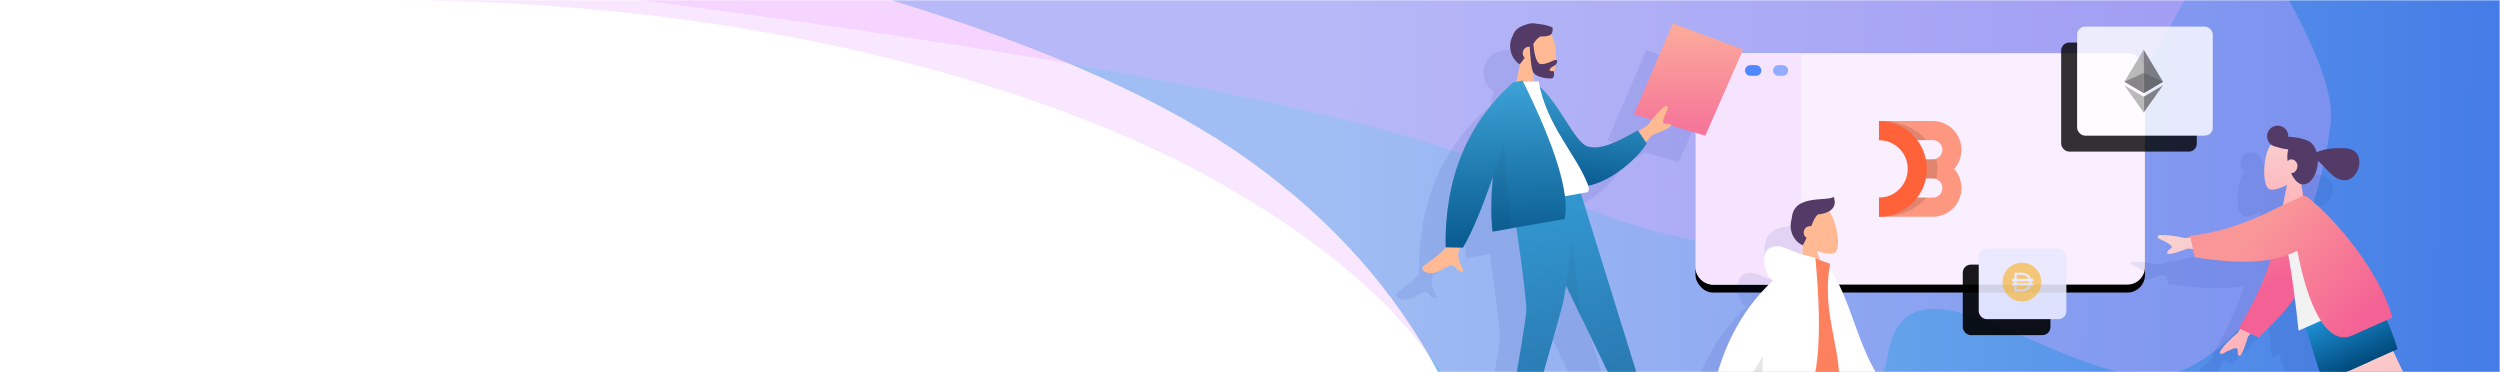 <?xml version="1.0" encoding="UTF-8"?>
<svg width="100%" height="140px" preserveAspectRatio="none meet" viewBox="0 0 940 140" version="1.1" xmlns="http://www.w3.org/2000/svg" xmlns:xlink="http://www.w3.org/1999/xlink">
    <title>illus/banner</title>
    <defs>
        <rect id="path-1" x="0" y="0" width="940" height="140"></rect>
        <linearGradient x1="26.014%" y1="48.286%" x2="106.138%" y2="48.636%" id="linearGradient-3">
            <stop stop-color="#81C6EF" offset="0%"></stop>
            <stop stop-color="#4076E6" offset="100%"></stop>
        </linearGradient>
        <rect id="path-4" x="0" y="0" width="169" height="87" rx="6.6"></rect>
        <filter x="-6.2%" y="-8.6%" width="112.4%" height="124.1%" filterUnits="objectBoundingBox" id="filter-5">
            <feOffset dx="0" dy="3" in="SourceAlpha" result="shadowOffsetOuter1"></feOffset>
            <feGaussianBlur stdDeviation="3" in="shadowOffsetOuter1" result="shadowBlurOuter1"></feGaussianBlur>
            <feColorMatrix values="0 0 0 0 0   0 0 0 0 0   0 0 0 0 0  0 0 0 0.138 0" type="matrix" in="shadowBlurOuter1"></feColorMatrix>
        </filter>
        <rect id="path-6" x="2.84217094e-14" y="5.32907052e-15" width="32.963" height="26.5" rx="3"></rect>
        <filter x="-100.1%" y="-79.2%" width="263.8%" height="303.8%" filterUnits="objectBoundingBox" id="filter-7">
            <feOffset dx="-6" dy="6" in="SourceAlpha" result="shadowOffsetOuter1"></feOffset>
            <feGaussianBlur stdDeviation="8" in="shadowOffsetOuter1" result="shadowBlurOuter1"></feGaussianBlur>
            <feColorMatrix values="0 0 0 0 0.416   0 0 0 0 0.459   0 0 0 0 0.792  0 0 0 0.366 0" type="matrix" in="shadowBlurOuter1"></feColorMatrix>
        </filter>
        <rect id="path-8" x="0" y="0" width="51" height="41" rx="3"></rect>
        <filter x="-64.7%" y="-51.2%" width="205.9%" height="231.7%" filterUnits="objectBoundingBox" id="filter-9">
            <feOffset dx="-6" dy="6" in="SourceAlpha" result="shadowOffsetOuter1"></feOffset>
            <feGaussianBlur stdDeviation="8" in="shadowOffsetOuter1" result="shadowBlurOuter1"></feGaussianBlur>
            <feColorMatrix values="0 0 0 0 0.416   0 0 0 0 0.459   0 0 0 0 0.792  0 0 0 0.366 0" type="matrix" in="shadowBlurOuter1"></feColorMatrix>
        </filter>
        <filter x="-27.0%" y="-22.8%" width="154.1%" height="145.5%" filterUnits="objectBoundingBox" id="filter-10">
            <feGaussianBlur stdDeviation="12" in="SourceGraphic"></feGaussianBlur>
        </filter>
        <linearGradient x1="48.878%" y1="9.836%" x2="50%" y2="100%" id="linearGradient-11">
            <stop stop-color="#3295CE" offset="0%"></stop>
            <stop stop-color="#2873AB" offset="100%"></stop>
        </linearGradient>
        <polygon id="path-12" points="2.84217099e-15 0 14.502 50.891 25.083 88.4 32.8 88.4 21.556 0"></polygon>
        <linearGradient x1="48.047%" y1="9.836%" x2="50%" y2="100%" id="linearGradient-14">
            <stop stop-color="#3295CE" offset="0%"></stop>
            <stop stop-color="#2873AB" offset="100%"></stop>
        </linearGradient>
        <linearGradient x1="76.633%" y1="13.988%" x2="17.024%" y2="73.832%" id="linearGradient-15">
            <stop stop-color="#FBA99B" offset="0%"></stop>
            <stop stop-color="#F6769A" offset="100%"></stop>
        </linearGradient>
        <linearGradient x1="67.759%" y1="6.659%" x2="50%" y2="93.341%" id="linearGradient-16">
            <stop stop-color="#3CA1D5" offset="0%"></stop>
            <stop stop-color="#0A5D92" offset="100%"></stop>
        </linearGradient>
        <linearGradient x1="61.961%" y1="0%" x2="50%" y2="100%" id="linearGradient-17">
            <stop stop-color="#3CA1D5" offset="0%"></stop>
            <stop stop-color="#0A5D92" offset="100%"></stop>
        </linearGradient>
        <path d="M39.395,-6.18172183e-14 C47.32,27.015 49.504,45.015 45.949,54 L45.949,54 L18.4,54 C18.836,47.425 20.233,40.472 22.148,33.693 C15.909,44.947 10.664,53.049 6.415,58 L2.84217077e-15,56.744 C4.132,31.116 16.099,12.202 35.899,-1.00897069e-13 Z" id="path-18"></path>
        <filter x="-37.1%" y="-22.3%" width="174.2%" height="144.7%" filterUnits="objectBoundingBox" id="filter-20">
            <feGaussianBlur stdDeviation="12" in="SourceGraphic"></feGaussianBlur>
        </filter>
        <linearGradient x1="50%" y1="0%" x2="50%" y2="100%" id="linearGradient-21">
            <stop stop-color="#0868A8" offset="0%"></stop>
            <stop stop-color="#0A70B0" offset="100%"></stop>
        </linearGradient>
        <linearGradient x1="50%" y1="0%" x2="50%" y2="100%" id="linearGradient-22">
            <stop stop-color="#2298E0" offset="0%"></stop>
            <stop stop-color="#004A7C" offset="100%"></stop>
        </linearGradient>
        <filter x="-44.3%" y="-21.7%" width="188.5%" height="143.4%" filterUnits="objectBoundingBox" id="filter-23">
            <feGaussianBlur stdDeviation="12" in="SourceGraphic"></feGaussianBlur>
        </filter>
        <linearGradient x1="50%" y1="0%" x2="50%" y2="100%" id="linearGradient-24">
            <stop stop-color="#F8D2D1" offset="0%"></stop>
            <stop stop-color="#FFB1B8" offset="100%"></stop>
        </linearGradient>
        <linearGradient x1="50%" y1="0%" x2="50%" y2="100%" id="linearGradient-25">
            <stop stop-color="#F8D2D1" offset="0%"></stop>
            <stop stop-color="#FFB1B8" offset="100%"></stop>
        </linearGradient>
        <linearGradient x1="50%" y1="0%" x2="50%" y2="100%" id="linearGradient-26">
            <stop stop-color="#F8D2D1" offset="0%"></stop>
            <stop stop-color="#FFB1B8" offset="100%"></stop>
        </linearGradient>
        <linearGradient x1="50%" y1="0%" x2="50%" y2="100%" id="linearGradient-27">
            <stop stop-color="#2298E0" offset="0%"></stop>
            <stop stop-color="#004A7C" offset="100%"></stop>
        </linearGradient>
        <linearGradient x1="50%" y1="0%" x2="50%" y2="100%" id="linearGradient-28">
            <stop stop-color="#2298E0" offset="0%"></stop>
            <stop stop-color="#004A7C" offset="100%"></stop>
        </linearGradient>
        <linearGradient x1="50%" y1="0%" x2="50%" y2="100%" id="linearGradient-29">
            <stop stop-color="#F8D2D1" offset="0%"></stop>
            <stop stop-color="#FFB1B8" offset="100%"></stop>
        </linearGradient>
        <linearGradient x1="-11.996%" y1="-30.906%" x2="17.798%" y2="72.371%" id="linearGradient-30">
            <stop stop-color="#F99798" offset="0%"></stop>
            <stop stop-color="#F46195" offset="100%"></stop>
        </linearGradient>
        <linearGradient x1="56.194%" y1="13.921%" x2="17.798%" y2="94.762%" id="linearGradient-31">
            <stop stop-color="#F99798" offset="0%"></stop>
            <stop stop-color="#F46195" offset="100%"></stop>
        </linearGradient>
    </defs>
    <g id="illus/banner" stroke="none" stroke-width="1" fill="none" fill-rule="evenodd">
        <g id="Group-2">
            <mask id="mask-2" fill="white">
                <use xlink:href="#path-1"></use>
            </mask>
            <use id="Rectangle" fill="#FFFFFF" xlink:href="#path-1"></use>
            <g id="bg" mask="url(#mask-2)">
                <g transform="translate(122.073, -1)">
                    <path d="M347.927,61.543 C378.924,83.85 402.509,110.336 418.683,141 L817.927,141 L817.927,1 L212.927,1 C271.931,19.055 316.931,39.236 347.927,61.543 Z" id="Path-45" fill="url(#linearGradient-3)"></path>
                    <path d="M419.753,141 C526.788,169.532 582.736,167.609 587.598,135.231 C594.89,86.664 660.267,152.604 696.296,141 C715.394,134.849 747.735,102.512 754.273,47.137 C755.397,37.624 750.157,22.245 738.553,1 C160.728,1 -78.04,1 22.248,1 C172.679,1 282.576,38.595 338.756,71 C376.209,92.603 403.208,115.937 419.753,141 Z" id="Path-46" fill="#EAACFF" opacity="0.3"></path>
                    <path d="M457.175,71 C522.884,105.987 595.515,99 645.3,71 C661.153,62.084 679.151,38.751 699.294,1 L110.53,0 C297.821,24.008 413.369,47.675 457.175,71 Z" id="Path-46" fill="#EAACFF" opacity="0.3"></path>
                </g>
            </g>
            <g id="window" mask="url(#mask-2)">
                <g transform="translate(637.5, 20)">
                    <g id="Rectangle" stroke="none" fill="none">
                        <use fill="black" fill-opacity="1" filter="url(#filter-5)" xlink:href="#path-4"></use>
                        <use fill="#FAEFFF" fill-rule="evenodd" xlink:href="#path-4"></use>
                    </g>
                    <path d="M6.6,0 L39.698,0 L39.698,0 L39.698,87 L6.6,87 C2.955,87 -1.14128623e-13,84.045 -1.13686838e-13,80.4 L-1.13686838e-13,6.6 C-1.1502141e-13,2.955 2.955,-2.1858818e-16 6.6,0 Z" id="Rectangle" stroke="none" fill="#F6E4FF" fill-rule="evenodd"></path>
                    <g id="Group" stroke="none" stroke-width="1" fill="none" fill-rule="evenodd" transform="translate(69, 25.5)">
                        <path d="M31,25.2 C31,31.165 26.196,36 20.269,36 L0,36 L0,28.8 L20.269,28.8 C22.245,28.8 23.846,27.188 23.846,25.2 C23.846,23.212 22.245,21.6 20.269,21.6 L13.115,21.6 L13.115,14.4 L20.269,14.4 C22.245,14.4 23.846,12.788 23.846,10.8 C23.846,8.812 22.245,7.2 20.269,7.2 L0,7.2 L0,0 L20.269,0 C26.196,0 31,4.835 31,10.8 C31,13.566 29.967,16.089 28.268,18 C29.967,19.911 31,22.434 31,25.2 Z" id="Path" fill="#FE815F" opacity="0.8"></path>
                        <path d="M0,28.8 L17.846,28.8 C14.055,33.172 8.02,36 1.222,36 C0.812,36 0.404,35.99 0,35.969 L0,28.8 L0,28.8 Z M21.584,21.6 L14.667,21.6 L14.667,14.4 L21.584,14.4 C21.857,15.563 22,16.767 22,18 C22,19.233 21.857,20.437 21.584,21.6 Z M17.846,7.2 L1.29318778e-12,7.2 L1.29318778e-12,0.031 C0.404,0.01 0.812,0 1.222,0 C8.02,0 14.055,2.828 17.846,7.2 L17.846,7.2 Z" id="Shape" fill="#000000" fill-rule="nonzero" opacity="0.12"></path>
                        <path d="M0,0 C9.941,0 18,8.059 18,18 C18,27.941 9.941,36 0,36 L0,28.8 C5.965,28.8 10.8,23.965 10.8,18 C10.8,12.035 5.965,7.2 0,7.2 L0,0 Z" id="Path" fill="#FF6238" fill-rule="nonzero"></path>
                    </g>
                    <line x1="20.61" y1="6.5" x2="22.761" y2="6.5" id="Line-3" stroke="#5089FF" stroke-width="4" fill="none" stroke-linecap="round"></line>
                    <line x1="31.157" y1="6.5" x2="32.83" y2="6.5" id="Line-3" stroke="#5089FF" stroke-width="4" fill="none" opacity="0.6" stroke-linecap="round"></line>
                </g>
            </g>
            <g id="dai" mask="url(#mask-2)">
                <g transform="translate(744, 93.5)">
                    <g id="Rectangle" fill="none" opacity="0.9">
                        <use fill="black" fill-opacity="1" filter="url(#filter-7)" xlink:href="#path-6"></use>
                        <use fill="#E8E9FF" fill-rule="evenodd" xlink:href="#path-6"></use>
                    </g>
                    <path d="M16.24,5.262 C20.267,5.262 23.532,8.527 23.532,12.554 C23.532,16.581 20.267,19.846 16.24,19.846 C12.213,19.846 8.948,16.581 8.948,12.554 C8.948,8.527 12.213,5.262 16.24,5.262 Z M16.388,9.042 L13.415,9.042 L13.414,11.34 L12.49,11.34 L12.49,12.34 L13.414,12.34 L13.414,12.97 L12.49,12.97 L12.49,13.97 L13.414,13.97 L13.415,16.066 L16.388,16.066 C17.824,16.066 19.058,15.205 19.603,13.971 L19.603,13.971 L20.577,13.97 L20.577,12.97 L19.876,12.971 C19.892,12.834 19.9,12.695 19.9,12.554 C19.9,12.482 19.898,12.411 19.894,12.34 L19.894,12.34 L20.577,12.34 L20.577,11.34 L19.685,11.34 C19.191,9.998 17.901,9.042 16.388,9.042 L16.388,9.042 Z M18.666,13.971 C18.193,14.731 17.349,15.236 16.388,15.236 L16.388,15.236 L14.245,15.236 L14.244,13.97 Z M19.062,12.34 C19.068,12.411 19.07,12.482 19.07,12.554 C19.07,12.696 19.059,12.835 19.038,12.971 L19.038,12.971 L14.244,12.97 L14.244,12.34 Z M16.388,9.872 C17.432,9.872 18.337,10.468 18.78,11.34 L18.78,11.34 L14.244,11.34 L14.245,9.872 Z" id="Combined-Shape" fill="#FAB01E" fill-rule="evenodd" opacity="0.6"></path>
                </g>
            </g>
            <g id="eth" mask="url(#mask-2)">
                <g transform="translate(781, 10)">
                    <g id="Rectangle" opacity="0.8">
                        <use fill="black" fill-opacity="1" filter="url(#filter-9)" xlink:href="#path-8"></use>
                        <use fill="#FFFFFF" fill-rule="evenodd" xlink:href="#path-8"></use>
                    </g>
                    <g id="coin/eth" opacity="0.6" transform="translate(12.69, 8.683)" fill-rule="evenodd" stroke-width="1">
                        <g id="ethereum-1" transform="translate(5.083, 0)">
                            <polygon id="Path" fill="#343434" fill-rule="nonzero" points="7.253 0 7.095 0.539 7.095 16.165 7.253 16.323 14.507 12.035"></polygon>
                            <polygon id="Path" fill="#8C8C8C" fill-rule="nonzero" points="7.253 0 0 12.035 7.253 16.323 7.253 8.738"></polygon>
                            <polygon id="Path" fill="#3C3C3B" fill-rule="nonzero" points="7.253 17.696 7.164 17.805 7.164 23.371 7.253 23.632 14.511 13.411"></polygon>
                            <polygon id="Path" fill="#8C8C8C" fill-rule="nonzero" points="7.253 23.632 7.253 17.696 0 13.411"></polygon>
                            <polygon id="Path" fill="#141414" fill-rule="nonzero" points="7.253 16.323 14.507 12.035 7.253 8.738"></polygon>
                            <polygon id="Path" fill="#393939" fill-rule="nonzero" points="0 12.035 7.253 16.323 7.253 8.738"></polygon>
                        </g>
                    </g>
                </g>
            </g>
            <g id="people" mask="url(#mask-2)">
                <g transform="translate(508, -8)">
                    <g id="man" transform="translate(90.12, 96.716) rotate(-10) translate(-90.12, -96.716) translate(13.62, 12.716)">
                        <path d="M58.952,10.076 C61.577,10.726 63.824,11.913 64.421,12.501 C64.237,13.662 64.009,14.43 63.411,14.85 C63.452,14.943 63.49,15.038 63.523,15.133 C64.334,17.46 64.235,21.342 63.546,24.664 L63.456,24.644 C64.203,24.762 63.888,25.671 63.283,26.286 C63.238,26.332 63.18,26.376 63.111,26.418 C62.795,27.488 62.415,28.442 61.983,29.187 L61.927,29.627 C61.805,30.462 61.538,31.383 60.393,31.202 C59.057,30.99 55.606,30.007 54.499,28.167 L54.133,27.865 L54.133,27.865 L54.076,31.239 L55.712,31.496 C55.712,32.147 55.726,32.793 55.752,33.432 C62.151,41.473 65.132,56.688 69.781,58.841 C74.528,61.038 81.257,58.912 89.255,56.041 L89.453,56.485 L93.309,54.793 C93.923,54.182 94.532,53.606 95.135,53.065 L88.838,49.903 L109.186,18.767 L133.521,33.048 L113.861,62.474 L101.864,56.447 C101.628,57.109 99.106,57.882 94.298,58.765 L91.45,60.946 L91.705,61.513 C85.851,67.846 74.669,73.387 67.26,73.323 L67.29,73.59 C67.378,74.539 67.275,75.609 66.357,75.705 L66.22,75.712 L64.029,75.711 L74.662,159.311 L74.815,159.312 C78.798,162.112 83.998,164.378 90.415,166.112 L90.415,167.712 L75.215,167.712 L70.015,166.912 L70.015,167.712 L66.015,167.712 L66.415,159.312 L66.758,159.311 L56.517,123.002 L52.504,108.919 L51.998,110.403 C51.277,112.497 50.721,113.991 50.342,114.887 L49.88,115.928 C47.741,120.643 40.71,135.189 28.786,159.567 L29.321,159.925 C33.176,162.444 38.074,164.507 44.015,166.112 L44.015,167.712 L28.815,167.712 L23.615,166.912 L23.615,167.712 L19.615,167.712 L20.015,159.312 L20.772,159.311 L23.357,152.276 C31.674,129.583 35.99,117.168 36.306,115.031 L36.372,114.515 C36.712,111.613 37.478,101.479 37.913,84.113 L28.815,84.112 C29.251,77.537 30.649,70.584 32.563,63.804 L31.788,65.195 C25.889,75.728 20.903,83.367 16.83,88.112 L15.769,87.904 L15.417,88.523 C15.297,88.732 15.209,88.879 15.153,88.964 C13.808,91.038 15.063,94.838 15.527,96.84 C12.617,97.517 13.765,93.138 10.082,94.052 C6.721,94.887 3.871,97.029 0.737,94.14 C0.352,93.785 0.07,92.675 1.383,92.105 L2.207,91.737 C5.414,90.266 9.556,87.947 10.276,86.999 C10.323,86.938 10.373,86.865 10.428,86.779 L10.415,86.855 C14.548,61.228 26.514,42.313 46.315,30.112 L47.493,30.111 L49.891,23.905 L49.851,23.939 L49.851,23.939 C47.456,21.932 45.926,16.788 49.22,12.733 C50.281,10.659 52.388,9.933 54.386,9.694 C56.038,9.291 57.657,9.473 58.952,10.076 Z" id="Path" fill="#1D2B98" opacity="0.3" filter="url(#filter-10)"></path>
                        <g id="Group-3" transform="translate(66.82, 16.826) rotate(9) translate(-66.82, -16.826) translate(57.82, 1.326)">
                            <g id="Head" transform="translate(0.394, 0.867)" fill="#FFBA94">
                                <path d="M15.257,3.654 C17.575,7.974 17.3,18.933 14.304,19.705 C13.11,20.013 10.565,19.259 7.975,17.698 L9.6,29.2 L0,29.2 L3.305,13.796 C1.462,11.632 0.214,8.981 0.423,6.01 C1.023,-2.55 12.939,-0.667 15.257,3.654 Z" id="Head-[skin]"></path>
                            </g>
                            <path d="M10.346,0.24 C13.04,0.471 15.445,1.293 16.127,1.78 C16.127,4.331 15.633,5.087 11.412,5.02 C10.375,5.568 9.578,6.512 8.747,7.749 C9.115,12.866 10.087,15.426 11.664,15.426 C14.029,15.426 16.036,13.924 17.073,13.924 C17.83,13.924 17.661,14.871 17.16,15.573 C16.746,16.152 14.731,16.71 14.731,17.608 C14.731,18.506 16.323,17.811 16.323,18.344 C16.323,19.224 16.603,20.88 15.074,20.88 C13.527,20.88 9.091,20.317 8.331,18.021 C7.841,16.539 7.524,13.469 7.38,8.811 C7.286,8.798 7.19,8.792 7.094,8.792 C5.768,8.792 4.694,9.867 4.694,11.192 C4.694,11.865 4.971,12.473 5.417,12.909 C4.861,13.693 4.239,14.512 3.526,15.357 C0.847,13.749 -1.47,8.908 1.149,4.387 C1.873,2.173 3.841,1.126 5.777,0.577 C7.345,-0.079 8.972,-0.153 10.346,0.24 Z" id="Hair" fill="#543A67"></path>
                        </g>
                        <g id="Group-5" transform="translate(53.6, 64)">
                            <mask id="mask-13" fill="white">
                                <use xlink:href="#path-12"></use>
                            </mask>
                            <use id="Leg" fill="url(#linearGradient-11)" xlink:href="#path-12"></use>
                            <polygon id="Path-46" fill="#000000" opacity="0.2" mask="url(#mask-13)" points="13.821 51.163 16 16.2 5.612 19.246"></polygon>
                        </g>
                        <path d="M49.722,64 C49.386,90.23 48.242,104.536 47.89,106.919 C47.538,109.302 42.213,124.463 31.915,152.4 L39.909,152.4 C53.02,125.599 60.338,110.438 61.865,106.919 C63.392,103.4 68.103,89.093 75.2,64 L49.722,64 Z" id="Leg" fill="url(#linearGradient-14)"></path>
                        <polygon id="Path-10" fill="url(#linearGradient-15)" transform="translate(122.478, 32.888) rotate(-31) translate(-122.478, -32.888) " points="98.987 29.16 113.961 52.824 145.969 37.726 132.465 12.951"></polygon>
                        <path d="M31.803,54.8 L40,56.426 C31.757,71.788 27.336,79.93 26.738,80.852 C25.392,82.926 26.648,86.727 27.112,88.728 C24.202,89.406 25.349,85.026 21.667,85.94 C18.306,86.775 15.456,88.917 12.322,86.028 C11.936,85.673 11.654,84.563 12.968,83.994 C16.241,82.575 21.077,79.919 21.861,78.887 C22.93,77.481 26.244,69.452 31.803,54.8 Z M112.875,42.502 C111.586,44.384 110.316,46.422 110.831,47.082 C111.345,47.742 112.837,47.014 113.427,48.087 C113.819,48.802 111.305,49.657 105.883,50.653 L95.028,58.976 L90.4,53.047 L104.894,46.682 C107.433,44.152 109.885,42.229 112.249,40.913 C112.956,40.688 114.164,40.62 112.875,42.502 Z" id="Arms-[skin]" fill="#FFBA94"></path>
                        <path d="M60.512,25.951 L63.906,25.058 C72.048,31.682 76.641,48.905 81.845,50.782 C86.765,52.557 93.283,49.853 101.001,46.296 L103.918,51.534 C97.364,60 82.519,67.967 75.937,64.736 C65.413,59.571 61.219,38.201 60.512,25.951 Z" id="Coat-Back" fill="url(#linearGradient-16)" transform="translate(82.215, 45.265) rotate(5) translate(-82.215, -45.265) "></path>
                        <path d="M47.2,67.6 C61.069,67.6 71.27,67.6 77.805,67.6 C79.203,67.6 78.94,65.581 78.737,64.562 C76.404,52.802 67.297,40.125 67.297,23.384 L58.469,22 C51.167,33.743 48.642,48.202 47.2,67.6 Z" id="Shirt" fill="#FFFFFF"></path>
                        <g id="Group-4" transform="translate(22, 22)">
                            <mask id="mask-19" fill="white">
                                <use xlink:href="#path-18"></use>
                            </mask>
                            <use id="Coat-Front" fill="url(#linearGradient-17)" xlink:href="#path-18"></use>
                            <polygon id="Path-45" fill="#000000" opacity="0.2" mask="url(#mask-19)" points="21.166 35.602 28.382 21.901 25.2 57.219 13.758 56.388"></polygon>
                        </g>
                    </g>
                    <g id="boy" transform="translate(162.673, 166.156) rotate(11) translate(-162.673, -166.156) translate(105.673, 79.156)">
                        <path d="M51.483,12.507 C52.656,14.453 52.753,16.512 50.859,18.175 C54.554,21.516 58.21,31.422 55.77,33.225 C54.777,33.958 52.135,34.212 49.149,33.734 L50.968,36.878 L54.988,37.509 C54.988,38.052 54.998,38.591 55.017,39.125 C66.727,50.534 72.199,70.525 87.264,81.33 L86.993,81.665 L87.964,82.378 C91.424,83.312 94.315,84.474 96.637,85.864 C97.186,86.364 97.849,87.376 95.574,87.201 L95.102,87.166 C92.978,87.019 90.877,86.998 90.585,87.72 C90.271,88.496 91.648,89.424 91.013,90.47 C90.59,91.168 88.592,89.418 85.019,85.221 L84.349,84.942 L83.477,86.023 C76.613,85.174 71.048,82.894 66.571,79.665 C66.649,80.599 66.531,81.626 65.63,81.718 L65.496,81.724 L64.238,81.726 L66.649,83.774 C85.556,99.909 95.308,109.966 95.908,113.944 C96.886,120.438 91.652,133.054 78.306,148.389 L77.443,149.371 L76.641,149.078 L75.531,150.86 L75.531,150.86 L74.22,152.952 L74.444,152.935 L75.644,151.621 C75.778,151.482 75.989,151.461 76.146,151.561 L76.21,151.611 L84.464,159.59 L84.988,159.872 C85.634,160.215 86.397,160.611 87.279,161.06 C88.413,161.637 88.374,162.736 87.16,164.357 L65.96,156.641 L65.96,156.641 L66.083,155.979 C66.289,154.925 66.495,154.115 66.701,153.55 C66.888,153.036 67.342,152.346 68.063,151.48 L68.249,151.26 C68.261,151.246 68.274,151.232 68.287,151.218 C68.57,150.932 69.014,150.904 69.329,151.134 L69.419,151.211 L69.621,151.407 C69.717,151.498 69.811,151.585 69.904,151.668 L71.791,147.313 L71.791,147.313 L70.812,146.957 L71.117,145.853 C75.868,128.91 81.289,119.772 80.725,118.821 C80.373,118.227 64.148,111.682 51.4,101.476 C41.094,122.303 24.626,146.839 16.558,158.69 L13.552,163.098 L10.074,162.445 L8.335,165.482 L8.364,165.492 L18.85,170.167 L20.091,170.342 C20.66,170.418 21.296,170.499 21.998,170.585 C23.214,170.734 23.573,171.71 23.074,173.513 L23.013,173.724 L0.452,173.724 C0.212,172.341 0.092,171.288 0.092,170.567 C0.092,170.019 0.282,169.215 0.664,168.155 L0.774,167.859 L0.785,167.832 C0.954,167.464 1.367,167.285 1.744,167.4 L1.846,167.439 L2.143,167.571 L2.143,167.571 L5.078,161.508 L2.887,161.098 C8.033,153.029 15.368,127.132 23.365,105.514 C23.032,105.541 22.651,105.646 22.207,105.852 C19.066,107.314 16.676,109.961 13.047,107.722 C12.601,107.447 12.112,106.41 13.294,105.6 C16.237,103.582 20.478,100.05 21.051,98.888 C21.098,98.792 21.149,98.671 21.203,98.525 L20.892,98.524 C20.274,78.551 25.023,61.598 35.139,47.666 C33.856,47.299 32.84,46.44 32.092,45.089 C28.865,39.267 30.031,36.061 33.479,35.008 C36.621,34.047 39.454,35.765 44.091,36.077 L43.483,32.588 L43.408,32.576 C40.666,32.045 37.588,29.093 37.525,24.807 C37.333,23.86 37.343,22.995 37.515,22.212 C37.505,14.313 49.918,14.7 51.483,12.507 Z" id="Path" fill="#1D2B98" opacity="0.3" filter="url(#filter-20)"></path>
                        <g id="Group" transform="translate(57.249, 18.532) rotate(-22) translate(-57.249, -18.532) translate(47.749, 2.532)">
                            <g id="Head" transform="translate(0.044, 1.454)" fill="#FFBA94">
                                <path d="M15.257,3.654 C17.575,7.974 17.3,18.933 14.304,19.705 C13.11,20.013 10.565,19.259 7.975,17.698 L9.6,29.2 L0,29.2 L3.305,13.796 C1.462,11.632 0.214,8.981 0.423,6.01 C1.023,-2.55 12.939,-0.667 15.257,3.654 Z" id="Head-[skin]"></path>
                            </g>
                            <path d="M1.177,5.274 C3.365,-3.722 15.752,1.863 18.135,0.345 C18.656,3.61 16.977,6.242 11.072,5.735 C9.767,6.461 8.839,7.827 7.722,9.62 C7.45,9.513 7.154,9.454 6.844,9.454 C5.519,9.454 4.444,10.529 4.444,11.854 C4.444,12.527 4.721,13.135 5.167,13.571 C4.613,14.354 3.99,15.174 3.277,16.019 C0.627,14.429 -1.347,9.808 1.145,5.333 Z" id="Hair" fill="#543A67"></path>
                        </g>
                        <path d="M80.988,62.537 C73.338,68.774 76.248,123.458 75.738,124.146 C75.511,124.452 63.387,127.056 39.368,131.957 L40.404,136.19 C68.501,134.795 83.369,133.055 85.006,130.97 C87.351,127.984 90.248,111.285 93.699,80.873 L80.988,62.537 Z" id="leg-[skin]" fill="#B28B67" transform="translate(66.533, 99.363) rotate(-55) translate(-66.533, -99.363) "></path>
                        <path d="M80.988,62.537 C73.338,68.774 76.248,123.458 75.738,124.146 C75.511,124.452 63.387,127.056 39.368,131.957 L40.404,136.19 C68.501,134.795 83.369,133.055 85.006,130.97 C87.351,127.984 90.248,111.285 93.699,80.873 L80.988,62.537 Z" id="shadow" fill="#FFBA94" transform="translate(66.533, 99.363) rotate(-55) translate(-66.533, -99.363) "></path>
                        <path d="M43.416,127.503 L45.242,134.32 C66.186,136.725 79.993,133.748 84.853,129.125 C88.093,126.043 90.998,109.389 93.569,79.164 L79.971,59.744 C61.76,73.483 72.615,118.456 72.15,119.485 C71.684,120.514 60.639,121.328 43.416,127.503 Z" id="Pant" fill="url(#linearGradient-21)" transform="translate(68.492, 97.459) rotate(-55) translate(-68.492, -97.459) "></path>
                        <polygon id="leg-[skin]" fill="#FFBA94" points="50 66.4 29.302 116.091 8.958 158.1 13.758 158.1 66.269 66.4"></polygon>
                        <path d="M10.795,149.373 L21.46,151.373 C29.706,139.25 64.216,89.541 68,66.4 L44.258,66.4 C31.622,83.128 18.656,137.049 10.795,149.373 Z" id="Pant" fill="url(#linearGradient-22)"></path>
                        <path d="M34.123,61.608 L42.482,61.641 C37.321,78.302 34.535,87.143 34.123,88.162 C33.198,90.456 35.156,93.949 35.994,95.827 C33.266,97.048 33.556,92.527 30.115,94.128 C26.974,95.589 24.585,98.237 20.956,95.998 C20.509,95.722 20.021,94.686 21.202,93.876 C24.145,91.858 28.386,88.326 28.959,87.163 C29.741,85.578 31.462,77.059 34.123,61.608 L34.123,61.608 Z M83.112,61.285 L95.872,70.654 C99.332,71.588 102.224,72.75 104.545,74.139 C105.094,74.639 105.757,75.651 103.482,75.476 L103.01,75.442 C100.886,75.294 98.786,75.273 98.493,75.996 C98.179,76.771 99.556,77.699 98.922,78.746 C98.499,79.444 96.5,77.694 92.927,73.496 L80.292,68.257 L83.112,61.285 Z" id="Arms-[skin]" fill="#FFBA94"></path>
                        <path d="M55.893,28.232 L59.287,27.34 C73.037,37.265 80.145,58.023 96.799,67.891 L93.436,72.896 C65.956,71.909 56.953,46.619 55.893,28.232 Z" id="Coat-Back" fill="#FFFFFF" transform="translate(76.346, 50.118) rotate(5) translate(-76.346, -50.118) "></path>
                        <path d="M42.8,70 C56.669,70 66.87,70 73.405,70 C74.803,70 74.54,67.981 74.337,66.962 C72.004,55.202 62.897,42.525 62.897,25.784 L54.069,24.4 C46.767,36.143 44.242,50.602 42.8,70 Z" id="Shirt" fill="#FE815F"></path>
                        <path d="M53.404,24.4 C53.704,24.4 53.978,24.419 54.227,24.457 L56.989,24.614 C64.918,51.486 67.104,69.415 63.549,78.4 L63.549,78.4 L39.46,78.401 C38.033,81.728 36.668,84.528 35.364,86.8 L35.364,86.8 L28.8,86.8 C28.182,66.826 32.931,49.874 43.047,35.942 C41.764,35.575 40.749,34.715 40,33.364 C36.773,27.542 37.939,24.337 41.387,23.283 C44.835,22.23 47.91,24.4 53.404,24.4 Z" id="Coat-Front" fill="#FFFFFF"></path>
                        <path d="M48.4,78.4 L39.461,78.4 C41.125,74.518 42.874,69.918 44.706,64.599 C45.464,70.937 46.695,75.538 48.4,78.4 Z" id="Shade" fill-opacity="0.1" fill="#000000"></path>
                    </g>
                    <g id="girl" transform="translate(362.673, 140.866) scale(-1, 1) rotate(24) translate(-362.673, -140.866) translate(312.673, 53.866)">
                        <path d="M46.594,9.876 C47.207,11.078 47.153,12.443 46.571,13.553 C46.879,13.679 47.162,13.83 47.416,14.006 C51.443,16.804 56.173,26.693 53.854,28.741 C52.93,29.558 50.32,30.041 47.304,29.826 L51.74,36.153 L55.513,36.275 C64.135,36.535 75.597,36.569 88.372,32.468 L88.492,33.07 L90.547,32.453 C93.375,30.251 96.043,28.641 98.55,27.624 L98.683,27.602 C99.389,27.504 100.337,27.657 99.104,29.13 L98.667,29.633 C97.271,31.241 95.989,32.906 96.39,33.574 C96.821,34.292 98.391,33.751 98.845,34.887 C99.148,35.645 96.547,36.188 91.045,36.515 L89.378,37.495 L90.003,40.617 C81.311,46.208 72.542,50.921 64.279,52.971 C70.046,59.56 77.117,65.568 85.789,71.714 L85.443,72.104 L86.805,73.105 C90.265,74.039 93.157,75.2 95.478,76.59 L95.576,76.683 C96.095,77.205 96.556,78.092 94.415,77.927 L93.708,77.877 C91.666,77.744 89.708,77.751 89.426,78.446 C89.113,79.222 90.489,80.15 89.855,81.197 C89.432,81.895 87.433,80.145 83.86,75.947 L82.526,75.394 L80.274,77.933 L77.989,77.08 C71.29,74.562 65.989,72.392 61.822,69.688 C62.843,73.074 63.978,76.683 65.225,80.513 L65.603,81.668 L62.655,81.668 L65.151,103.14 L63.68,103.139 L69.033,166.397 L69.347,165.638 C69.425,165.462 69.616,165.37 69.798,165.41 L69.875,165.436 L80.361,170.11 L81.602,170.285 C82.171,170.362 82.807,170.443 83.509,170.529 C84.725,170.678 85.084,171.654 84.585,173.456 L84.524,173.668 L61.963,173.668 C61.723,172.284 61.603,171.232 61.603,170.51 C61.603,169.963 61.793,169.159 62.175,168.099 L62.274,167.829 C62.281,167.811 62.288,167.793 62.296,167.776 C62.462,167.414 62.864,167.235 63.235,167.338 L56.255,127.278 L51.046,110.247 L50.36,113.014 C49.201,117.637 48.358,120.68 47.831,122.146 L47.563,122.897 C46.039,127.313 41.949,141.325 31.066,167.043 L30.94,167.341 L31.068,167.284 L31.747,165.638 C31.825,165.462 32.016,165.37 32.198,165.41 L32.275,165.436 L42.761,170.11 L44.002,170.285 C44.571,170.362 45.207,170.443 45.909,170.529 C47.125,170.678 47.484,171.654 46.985,173.456 L46.924,173.668 L24.363,173.668 C24.123,172.284 24.003,171.232 24.003,170.51 C24.003,169.963 24.193,169.159 24.575,168.099 L24.674,167.829 C24.681,167.811 24.688,167.793 24.696,167.776 C24.808,167.532 25.027,167.371 25.273,167.324 L26.286,163.164 C32.321,138.26 35.024,124.619 35.381,121.727 L35.497,120.466 C35.7,118.011 36.09,112.314 36.197,103.14 L34.403,103.14 C33.874,98.928 33.625,95.051 33.656,91.51 L31.343,91.51 C28.764,74.179 35.437,50.223 41.731,37.836 L41.945,37.419 C42.15,37.023 42.552,36.331 43.406,36.126 L42.256,31.795 C42.138,31.884 42.014,31.963 41.884,32.029 C39.1,33.447 35.224,30.734 33.185,26.732 C33.114,26.592 33.046,26.451 32.98,26.309 C31.065,29.83 30.826,34.97 26.929,36.955 C21.628,39.656 14.075,30.037 21.481,26.263 C26.518,23.697 29.37,23.169 32.058,23.167 C31.874,21.765 32.008,20.439 32.438,19.342 C32.519,19.032 32.707,18.678 32.988,18.296 C33.095,18.138 33.211,17.989 33.336,17.849 L33.528,17.646 C34.574,16.516 36.272,15.229 38.323,14.092 C38.705,13.88 39.086,13.681 39.461,13.496 C38.466,11.53 39.25,9.129 41.214,8.128 C43.183,7.125 45.591,7.908 46.594,9.876 Z" id="Path" fill="#1D2B98" opacity="0.3" filter="url(#filter-23)"></path>
                        <g id="Group-6" transform="translate(24.195, 24.645) rotate(-27) translate(-24.195, -24.645) translate(6.195, 7.145)">
                            <g id="Head" transform="translate(18.8, 4.4)" fill="url(#linearGradient-24)">
                                <path d="M15.257,3.654 C17.575,7.974 17.3,18.933 14.304,19.705 C13.11,20.013 10.565,19.259 7.975,17.698 L9.6,29.2 L0,29.2 L3.305,13.796 C1.462,11.632 0.214,8.981 0.423,6.01 C1.023,-2.55 12.939,-0.667 15.257,3.654 Z" id="Head-[skin]"></path>
                            </g>
                            <path d="M31.2,-5.68434197e-15 C33.409,-5.68434197e-15 35.2,1.791 35.2,4 C35.2,6.137 33.524,7.883 31.415,7.994 C30.21,8.367 28.66,8.64 26.942,8.755 C27.109,9.381 27.2,10.095 27.2,10.901 C27.2,11.612 27.121,12.367 26.977,13.133 C26.605,12.689 26.106,12.4 25.6,12.4 C24.185,12.4 23.2,13.564 23.2,14.8 C23.2,16.368 24.105,17.503 25.426,17.594 C24.237,19.879 22.591,21.6 20.946,21.6 C17.821,21.6 15.6,17.423 15.6,12.932 C15.6,12.774 15.603,12.617 15.609,12.462 C12.305,14.729 9.758,19.2 5.384,19.2 C-0.565,19.2 -2.928,7.2 5.384,7.2 C11.037,7.2 13.818,8.024 16.215,9.243 C16.687,7.91 17.408,6.79 18.289,6.008 C18.502,5.768 18.83,5.538 19.254,5.325 C19.505,5.188 19.764,5.076 20.031,4.992 C21.475,4.459 23.573,4.083 25.916,4.001 C26.353,3.986 26.782,3.982 27.201,3.987 C27.207,1.784 28.995,-5.68434197e-15 31.2,-5.68434197e-15 Z" id="hair" fill="#543A67"></path>
                        </g>
                        <polygon id="[skin]-Leg" fill="#B28B67" points="28 73 43.052 122.21 50.344 164.059 56.061 164.059 48.356 73"></polygon>
                        <polygon id="Shadow" fill="url(#linearGradient-25)" points="28 73 43.052 122.21 50.344 164.059 56.061 164.059 48.356 73"></polygon>
                        <path d="M22.615,73 C23.637,100.019 22.434,113.956 22.205,116.41 C21.977,118.865 18.843,134.782 11.425,164.883 L17.518,162.791 C29.241,135.184 33.236,120.835 34.58,117.21 C35.925,113.585 39.496,98.848 45.293,73 L22.615,73 Z" id="[skin]-Leg" fill="url(#linearGradient-26)"></path>
                        <polygon id="Bottom" fill="url(#linearGradient-27)" points="26 73 32.4 98.072 51.948 98.072 49.033 73"></polygon>
                        <path d="M22.4,73 C20.294,79.312 19.894,87.669 21.2,98.072 L41.148,98.072 L46.633,73 L22.4,73 Z" id="Bottom" fill="url(#linearGradient-28)"></path>
                        <path d="M60.843,58.667 L73.602,68.037 C77.063,68.97 79.954,70.132 82.276,71.522 C82.824,72.022 83.487,73.034 81.212,72.859 C78.938,72.684 76.537,72.602 76.224,73.378 C75.91,74.154 77.286,75.082 76.652,76.129 C76.229,76.827 74.231,75.077 70.657,70.879 L58.022,65.64 L60.843,58.667 Z M85.775,24.209 L85.464,24.565 C84.068,26.173 82.787,27.838 83.188,28.506 C83.618,29.223 85.188,28.683 85.642,29.819 C85.945,30.577 83.345,31.12 77.842,31.447 L66.053,38.385 L62.182,31.936 L77.344,27.385 C80.172,25.183 82.84,23.573 85.347,22.555 C86.077,22.418 87.284,22.498 85.775,24.209 Z" id="Arms-[skin]" fill="url(#linearGradient-29)"></path>
                        <path d="M36.394,37.26 C46.459,47.976 58.734,54.969 75.476,61.171 L71.758,68.605 C54.485,66.977 45.25,65.676 38.01,54.943 C36.193,52.25 32.944,42.981 30.998,38.168 L36.394,37.26 Z" id="Coat-Back" fill="url(#linearGradient-30)" transform="translate(53.237, 52.933) rotate(15) translate(-53.237, -52.933) "></path>
                        <path d="M21.6,76.6 L52.4,76.6 C45.423,55.322 41.859,40.718 41.708,32.789 C41.7,32.384 40.954,31.672 40.623,31.765 C38.208,32.448 35.623,32.192 32.869,31 C25.567,42.743 23.042,57.202 21.6,76.6 Z" id="Shirt" fill="#F2F2F2"></path>
                        <path d="M75.169,27.4 L76.8,35.549 C64.315,43.579 51.672,49.8 40.594,48.916 C45.405,69.551 45.183,86.442 34.563,86.442 L34.563,86.442 L18.14,86.442 C15.532,68.914 22.387,44.609 28.742,32.351 C28.985,31.883 29.502,31 30.719,31 L30.719,31 L35.491,31 C35.493,31.006 35.495,31.013 35.497,31.019 C44.324,31.091 58.649,32.704 75.169,27.4 Z" id="Coat-Front" fill="url(#linearGradient-31)"></path>
                    </g>
                </g>
            </g>
        </g>
    </g>
</svg>